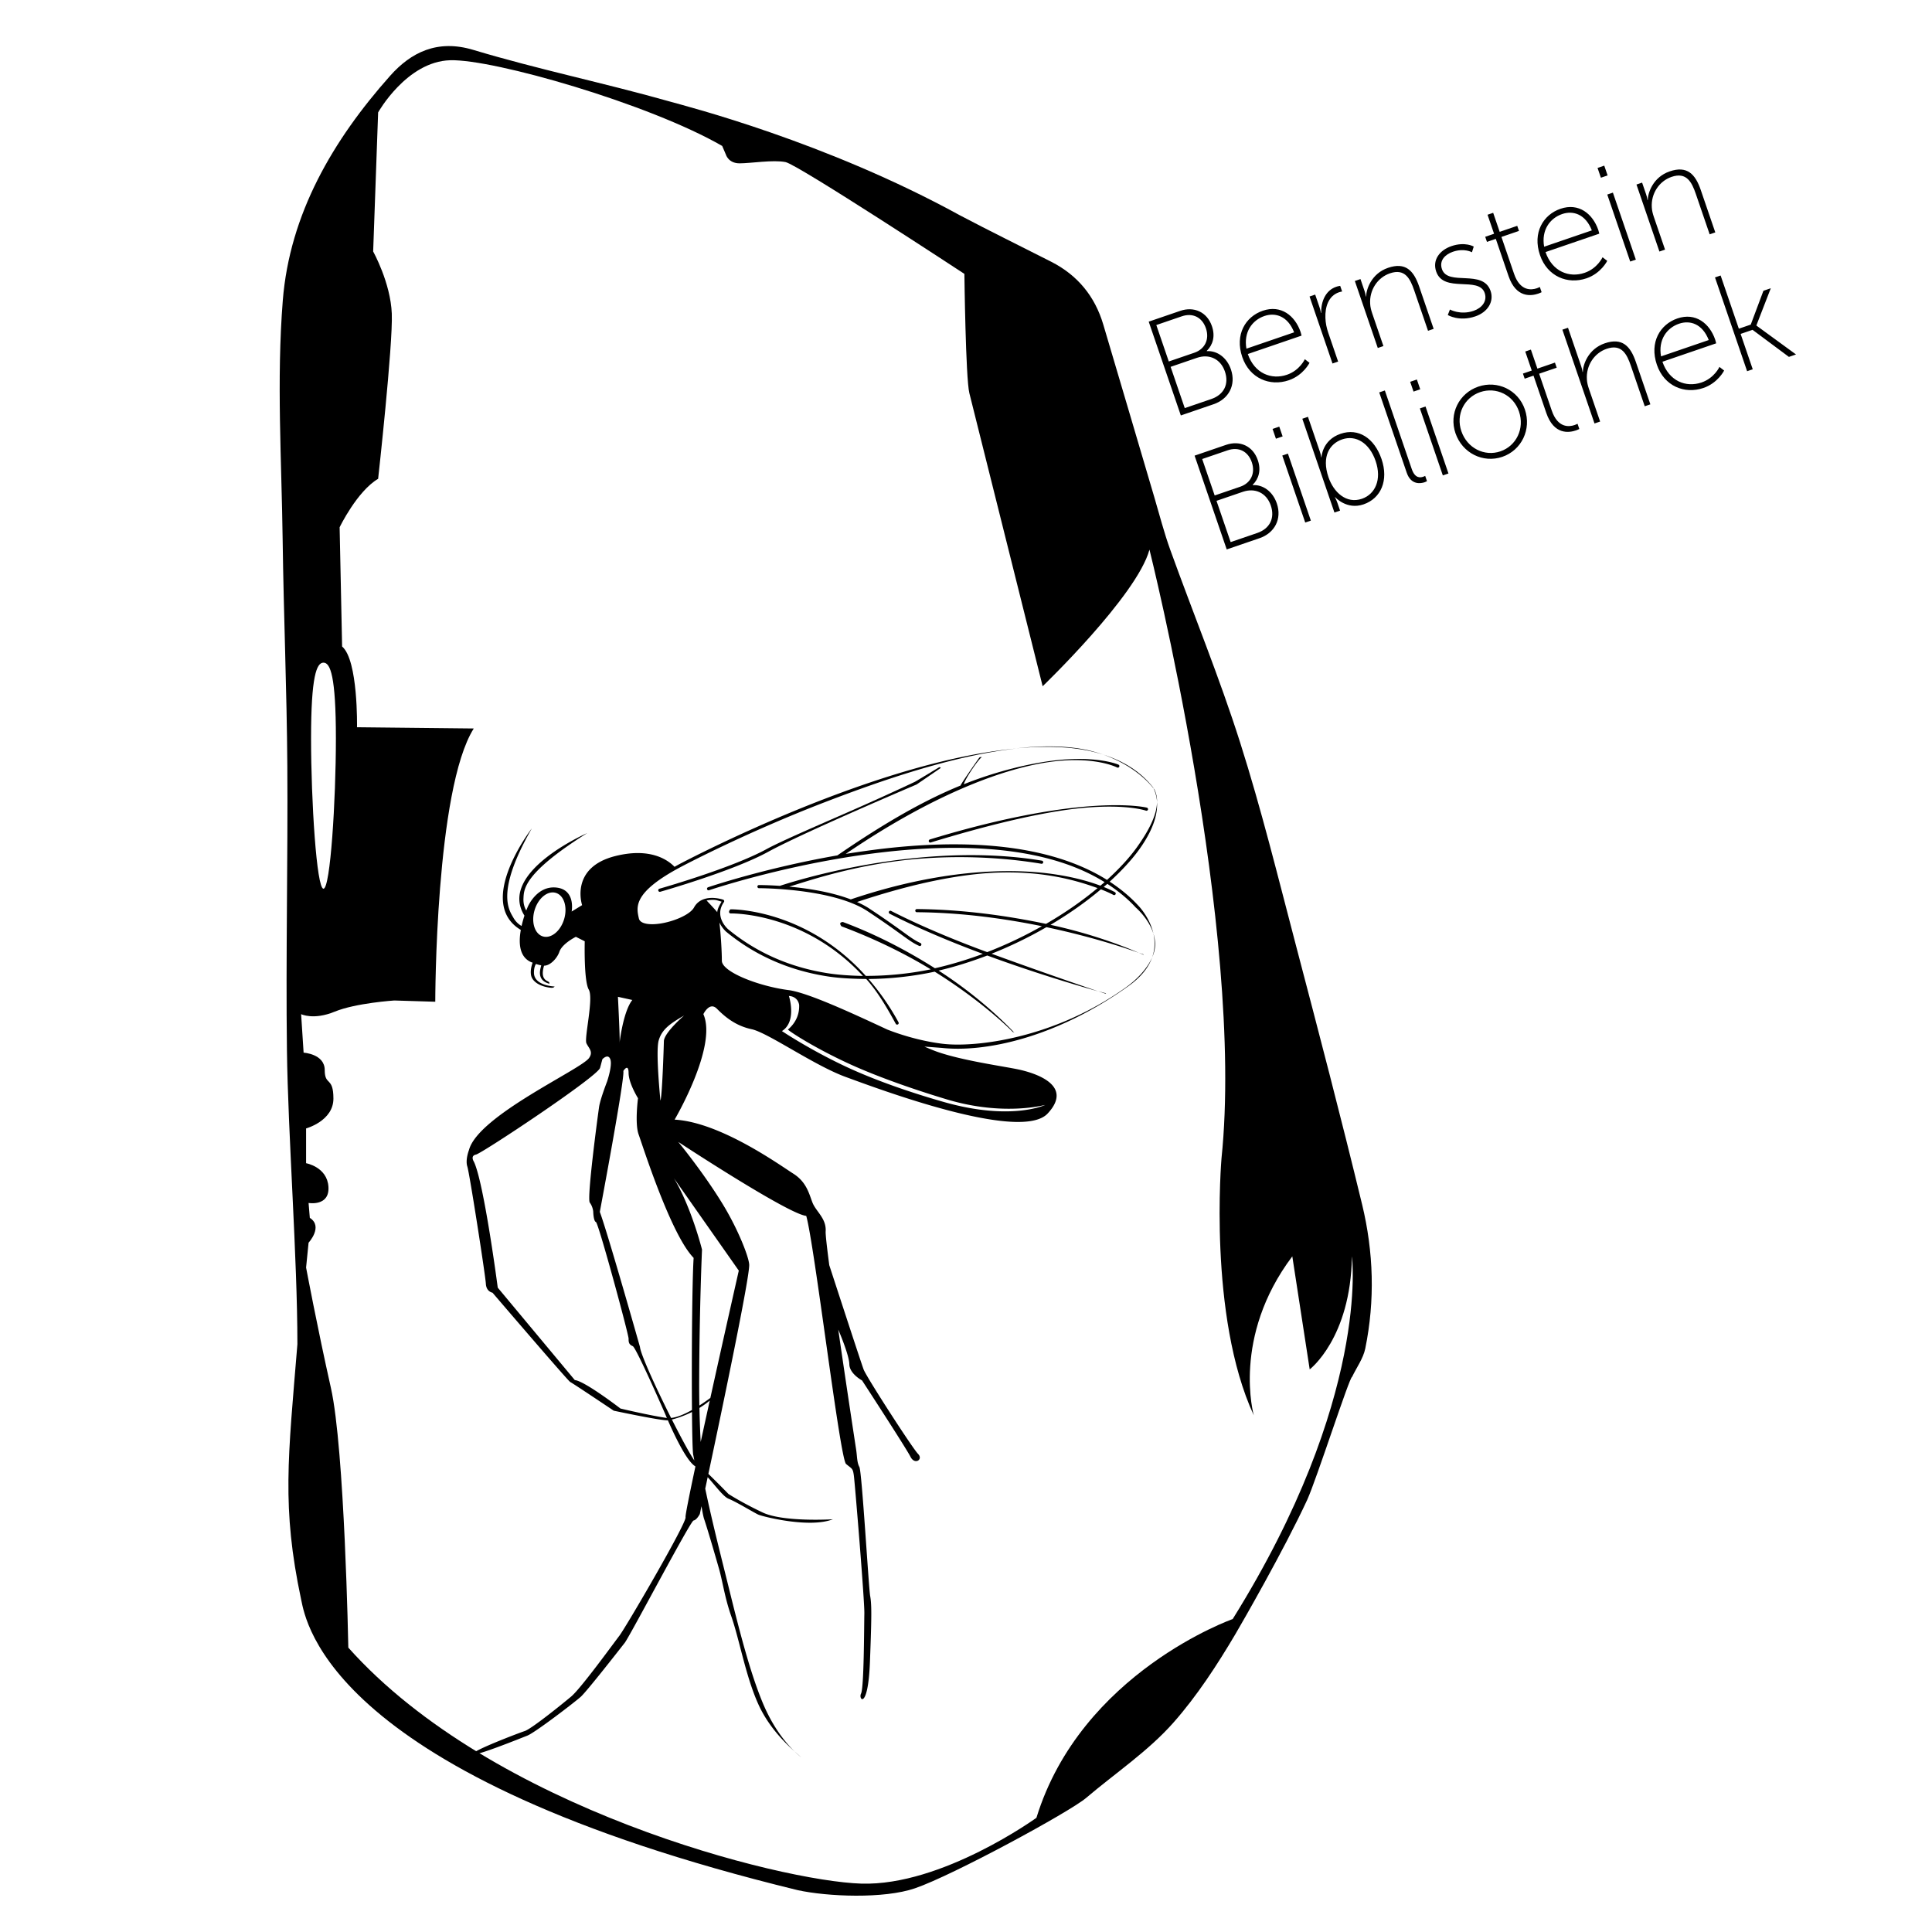<svg xmlns="http://www.w3.org/2000/svg" xml:space="preserve" viewBox="0 0 1080 1080"><path d="M0-1.547C1.059-.524 1.773 0 1.773 0A92 92 0 0 1 0-1.547" transform="translate(444.119 982.257)scale(2.083)"/><path d="M0 33.508a.423.423 0 0 1-.055-.826c.19-.054 19.432-5.517 28.795-10.651 4.298-2.354 16.85-7.681 24.956-11.278 9.677-4.295 14.701-6.717 14.867-6.788L74.962.122c.192-.13.612.057.422.193L68.973 4.7c-.384.171-30.436 12.927-39.829 18.071C19.701 27.95.37 33.442.175 33.497a.4.4 0 0 1-.175.011" transform="translate(368.719 428.729)scale(2.083)"/><path d="M0 10.396a.423.423 0 0 1-.063-.821C21.443 3.019 36.106 1.042 44.626.539c9.266-.547 13.384.451 13.55.492a.427.427 0 0 1 .31.512.43.43 0 0 1-.512.309c-.087-.027-5.234-1.846-17.039-.738-9.286.871-22.74 3.777-40.754 9.267a.4.4 0 0 1-.181.015" transform="translate(519.908 449.329)scale(2.083)"/><path d="M0 348.896s-40.668 14.333-52.668 53.333c0 0-25.332 18.333-47 17.667-21.666-.667-99-20-137.666-63.334 0 0-.999-53.334-4.666-69.666-3.667-16.334-6.667-32.334-6.667-32.334l.667-6.666s4-4.334.333-6.667l-.333-4s5.666.999 5.333-4.333c-.333-5.334-6-6.334-6-6.334v-9.333s7.333-2 7.333-8-2.333-3.333-2.333-7.667-5.667-4.666-5.667-4.666l-.666-10.334s3.333 1.667 9-.666 16-3 16-3l11 .333s0-57 10.333-73.333l-31.333-.333s.333-18.001-4-21.667l-.667-32s4.666-9.667 10.333-13c0 0 4-36 3.667-44.333-.333-8.334-5-16.667-5-16.667l1.333-37.333s7.667-13.667 19.334-14 53.333 11.666 73 23l1 2.333s.666 2.333 3.666 2.333 9-1 12.334-.333c3.332.667 48 30 48 30s.332 28 1.332 32L-51 98.563s25.334-24.334 28.666-36.667c0 0 25.666 102.333 19.334 163.333 0 0-3.666 42.333 8.666 69 0 0-6-20.999 10.334-42.667l4.666 30.334s11-8.334 11.334-30.334c0 0 5 38-32 97.334M-244.001 92.229c1.84 0 3.333 3.58 3.333 20.333 0 16.752-1.493 40.333-3.333 40.333s-3.333-23.581-3.333-40.333c0-16.753 1.492-20.333 3.333-20.333M34.732 237.634c-5.632-23.283-11.699-46.463-17.783-69.632-4.775-18.184-9.265-36.473-14.961-54.373-5.552-17.459-12.527-34.462-18.752-51.711-1.66-4.597-2.871-9.357-4.259-14.052-4.575-15.467-9.116-30.944-13.715-46.403-2.252-7.567-6.891-13.217-13.948-16.815-8.156-4.156-16.38-8.178-24.478-12.444-36.086-19.808-73.262-29.249-78.019-30.596-17.447-4.94-35.265-8.602-52.619-13.824-9.681-2.913-16.749.7-22.323 6.966-15.333 17.234-26.95 37.074-28.797 60.293-1.697 21.325-.314 42.907-.033 64.372.265 20.14 1.113 40.274 1.25 60.414.175 25.477-.426 50.961-.103 76.434.288 22.639 2.808 55.633 2.808 78.883-2.5 30.5-4.25 43.75 1 68.5 1.298 6.121 7.5 47.352 133.25 78 8 1.75 23.131 2.379 31.5-.5 10.295-3.543 41.5-20.5 45.887-24.227 7.89-6.701 16.697-12.574 23.478-20.253 6.289-7.122 11.742-15.483 16.635-23.77 1.551-2.627 13-22.5 19.25-36 2.5-5.5 11.402-33.15 12.033-32.977 1.215-2.537 3-4.959 3.547-7.63 2.639-12.914 2.231-25.928-.848-38.655" transform="translate(689.08 178.312)scale(2.083)"/><path d="M0-3.209c-.061-.077-.129-.152-.191-.229A9.8 9.8 0 0 1 .751.229C.771-1.006.539-2.157 0-3.209" transform="translate(645.234 447.865)scale(2.083)"/><path d="M-.678-.61a119.123 119.123 0 0 0 0 1.939A152 152 0 0 1-.801-.819c.003-.232.148 0 .123.209" transform="scale(2.083 -2.083)rotate(74.745 321.988 61.014)"/><path d="m0-.081.019.021C.078 0 .051-.03 0-.081" transform="translate(567.259 577.69)scale(2.083)"/><path d="M-.238-.248a.5.5 0 0 0-.01.097c.002.03.008.373.01.985-.059-.839-.105-1.31-.107-1.346-.006-.232.143.076.107.264" transform="scale(2.083 -2.083)rotate(70.392 334.511 89.391)"/><path d="M-.874-3.157a42 42 0 0 0 4.283-5.039A35.7 35.7 0 0 1-.874-2.95C-4.503.717-9.062 4.046-14.176 7.072-8.055 3.302-3.809-.191-.874-3.157" transform="scale(2.083 -2.083)rotate(36.925 440.639 332.808)"/><path d="M0-119.086c4.119-2.602 1.868-9.421 1.868-9.421s2.317-.01 2.75 2.375c.133 3.056-1.381 5.271-3 6.625-.168.14 6.482 4.619 16.25 9.125 7.866 3.629 17.996 7.109 26.375 9.625 15.503 4.657 26.53 1.4 26.375 1.5-.148.096-9.25 4.269-27-.75-8.013-2.266-18.077-5.618-26.375-9.5C7.435-114.095 0-119.086 0-119.086m-20.226-35.046c.827-.149 1.688-.235 2.438-.125.367.054 1.349.375 1.594.438-.561.956-1.142 1.983-1.166 2.838-.226-.342-1.547-1.755-2.866-3.151m-11.456 37.765c-.05 2.268-.481 14.868-.924 15.936 0 0-1.338-13.142-.469-16.141.869-3.002 3.084-4.528 6.812-6.679 0 0-5.372 4.615-5.419 6.884M-11.578-54.8s-3.909 17.271-7.635 34.171a56 56 0 0 1-2.945 2.032c-.04-2.164-.062-4.481-.048-6.97.064-19.301.756-34.883.756-34.883s-2.82-11.297-7.533-19.14zM-21.805-8.815a260 260 0 0 1-.334-9.134 25 25 0 0 0 2.769-1.973c-.841 3.807-1.662 7.567-2.435 11.107m-7.732-6.027c1.234-.294 3.209-.931 5.395-2.012.058 6.271.169 10.87.344 11.537.07.287.169.801.283 1.449-1.203-1.748-3.541-6.066-6.022-10.974m-8.561-19.467s-8.636-30.501-10.778-36.256c0 0 6.837-36.338 6.307-37.802 0 0 1.397-2.249 1.416.529.018 2.775 2.526 6.771 2.526 6.771s-.895 6.805.169 9.732c1.062 2.934 8.635 26.879 14.759 33.115-.407 6.209-.561 27.203-.446 40.825-1.955 1.101-3.954 1.966-5.599 2.138-3.974-7.899-8.175-17.055-8.354-19.052m7.19 19.054c-4.736-.696-12.429-2.537-12.429-2.537s-9.586-7.382-12.251-7.634l-20.678-24.806s-3.682-28.138-6.405-33.803c0 0-1.05-1.581.563-1.909 1.614-.331 32.67-20.943 33.296-23.267l.628-2.329s1.52-1.624 2.129.028c.611 1.655-.88 5.988-.88 5.988s-1.831 4.71-2.138 6.797c-.307 2.09-3.327 24.55-2.496 25.669.833 1.118.925 2.41.925 2.41s.05 2.567.725 2.81c.677.244 8.79 30.173 8.767 31.306-.024 1.134.194 1.592 1.127 2.011.936.426 8.702 18.211 8.702 18.211s.167.406.444 1.059zm-9.247-112.175c-2.262 2.859-3.263 10.116-3.407 11.439-.001.038-.001.125-.005.151-.019.133-.017.059.005-.151.008-.112.017-.222.017-.434.01-2.559-.471-11.857-.471-11.857zm-18.285-21.738c-.951 3.232-3.498 5.326-5.694 4.682-2.196-.645-3.206-3.784-2.257-7.016.948-3.229 3.496-5.324 5.692-4.678 2.196.642 3.206 3.782 2.259 7.012m150.849 18.286c-19.541 13.992-40.822 16.237-49.294 15.203-6.866-.841-12.771-2.999-14.837-3.816-9.704-4.524-21.412-9.929-26.506-10.588-8.096-1.049-17.912-4.91-17.898-7.895.009-2.1-.26-7.075-.66-10.253.707 1.491 1.77 2.44 1.8 2.463 7.842 6.461 17.155 10.524 27.67 12.071l.006.001c3.12.459 6.789.601 9.928.627 2.985 3.349 5.34 7.276 7.926 12.026a.41.41 0 0 0 .31.218.423.423 0 0 0 .431-.621 65.6 65.6 0 0 0-8.046-11.616c5.816-.041 12.085-.73 17.755-1.965 13.125 8.175 20.782 16.003 20.904 16.126a.45.45 0 0 0 .238.117c.078.01.253.175.34.26-.28-.293-7.963-8.774-20.424-16.791 4.465-1.053 8.829-2.437 13.05-4.051 13.409 4.931 25.329 8.376 29.748 9.605a1418 1418 0 0 1-28.593-10.082 113 113 0 0 0 14.718-7.128c12.615 2.668 21.937 5.857 24.802 6.888-3.112-1.363-11.902-4.964-23.703-7.513 5.041-2.982 9.611-6.22 13.518-9.528 2.141.822 3.302 1.466 3.352 1.496a.43.43 0 0 0 .577-.149.42.42 0 0 0-.147-.579c-.098-.058-1.125-.64-3.027-1.407.32-.276.666-.55.975-.826 2.791 1.815 5.38 3.896 7.64 6.353.037.037 3.476 2.949 4.722 6.996-.967-4.352-3.957-7.429-4.11-7.58-1.971-2.141-4.492-4.316-7.62-6.36 3.221-2.945 5.955-5.899 7.98-8.722 3.358-4.694 4.949-8.971 4.722-12.63-.058 3.45-2.142 7.571-5.41 12.139-2.023 2.828-4.772 5.789-8.008 8.741-11.043-6.92-29.679-12.059-61.093-8.263a260 260 0 0 0-9.027 1.283c25.059-17.066 43.843-23.171 54.813-24.687 12.003-1.657 17.98 1.48 18.037 1.503a.413.413 0 0 0 .555-.22.42.42 0 0 0-.221-.554c-.244-.106-6.265-2.619-18.463-.955-5.39.738-13.872 2.568-23.031 6.22.343-1.421 3.748-6.494 4.754-7.218.19-.137-.453-.107-.593.08-.413.538-5.195 7.404-5.018 7.475-9.669 3.932-20.169 9.892-33.074 18.754-19.47 3.389-34.526 8.494-34.704 8.556a.42.42 0 1 0 .273.796c.77-.264 71.166-23.952 106.144-2.172-.359.317-.754.634-1.128.95-2.918-1.098-7.458-2.449-13.792-3.262-10.693-1.353-28.964-1.244-53.193 6.944-5.27-2.011-11.59-2.968-16.518-3.427 4.329-1.286 15.043-5.028 28.847-6.845 11.608-1.529 25.478-1.519 38.822.708l.011.002a.43.43 0 0 0 .477-.349.427.427 0 0 0-.349-.487c-.604-.1-1.201-.193-1.805-.282-31.637-4.653-64.284 5.643-68.52 7.047-3.153-.216-5.342-.219-5.608-.219a.42.42 0 0 0-.42.424.42.42 0 0 0 .423.42c.2-.002 19.834.004 29.148 6.174 4.421 2.926 7.055 4.83 8.983 6.22 2.214 1.597 3.323 2.399 4.862 3.094a.417.417 0 0 0 .555-.21.42.42 0 0 0-.209-.558c-1.459-.662-2.55-1.445-4.71-3.01a248 248 0 0 0-9.013-6.241c-.998-.66-2.116-1.235-3.295-1.764 15.195-5.069 27.993-7.604 38.148-7.907 12.908-.385 21.621 2.461 26.398 4.171-3.994 3.347-8.672 6.615-13.832 9.606-10.026-2.105-22.074-3.876-34.662-3.974a.426.426 0 0 0-.429.42.42.42 0 0 0 .419.426c12.135.095 23.774 1.744 33.561 3.751a112 112 0 0 1-14.68 6.959c-8.535-3.15-17.649-6.898-25.794-11.06a.42.42 0 0 0-.565.183.424.424 0 0 0 .181.567c7.896 4.038 16.701 7.685 25.015 10.777-4.163 1.549-8.466 2.865-12.863 3.861-6.955-4.4-15.284-8.892-24.631-12.387-.213-.077-.694.087-.773.305-.084.215.186.778.407.859 8.824 3.299 17.171 7.413 23.874 11.516a86.5 86.5 0 0 1-17.43 1.756c-16.238-18.08-35.993-17.871-36.228-17.867-.235.01-.48.47-.47.701.007.233.201.41.435.407.234-.01 19.628-.369 35.504 16.773-2.85-.055-6.098-.234-8.93-.65l-.006-.001c-10.362-1.525-19.532-5.524-27.251-11.881-.161-.136-3.847-3.396-1.122-7.296a.423.423 0 0 0-.205-.639c-.031-.01-.68-.235-1.614-.371-1.684-.249-4.729-.257-6.219 2.478-1.353 2.479-8.492 4.983-12.523 4.39-.911-.134-2.044-.495-2.262-1.451-.715-3.12-1.603-7.004 11.282-13.847.167-.091 17.326-9.199 38.972-17.499 14.815-5.682 34.031-12.382 51.058-14.266-11.981 1.111-28.626 4.759-51.36 13.476-21.693 8.321-38.897 17.452-39.068 17.543-.47.249-.886.488-1.32.727-1.765-1.824-6.46-5.23-15.819-2.904-12.403 3.084-8.981 13.189-8.981 13.189l-2.813 1.72s1.149-5.878-4.102-6.437c-5.254-.559-7.656 5.135-7.656 5.135s-.172.388-.416 1.02c-.309-.516-.835-1.628-.754-3.221.124-2.426-.077-6.732 17.091-17.543 0 0-24.121 10.513-16.827 22.144a30 30 0 0 0-.767 2.772c-.573-.313-1.47-.944-2.185-2.193-1.204-2.113-4.843-6.927 4.933-23.993 0 0-15.337 19.839-2.957 27.249-.603 3.39-.458 7.169 2.685 8.606.182.084.314.112.486.185-.225.642-.662 1.97-.433 3.308.292 1.708 2.25 3 4.912 3.373.641.09 1.13.127 1.421-.289 0 0-5.458-.166-5.541-3.625-.024-.977.181-1.917.548-2.424.521.182.967.286 1.398.37-.196.97-1.363 3.929 2.137 4.929 0 0 .336-.315-.5-.709-1.417-.666-1.426-2.251-.875-4.125 1.699 0 3.54-2.043 4.102-3.706.756-2.237 4.436-4.043 4.436-4.043l2.382 1.202s-.282 10.629 1.081 12.963c1.365 2.336-1.277 13.041-.626 14.418.651 1.374 1.898 2.231.7 3.943-2.163 3.095-29.801 15.463-32.228 24.706 0 0-1.027 2.625-.436 4.417.59 1.795 4.865 29.31 4.974 31.459.111 2.152 1.782 2.398 1.782 2.398s20.334 23.759 20.87 23.979c.534.222 11.672 7.692 11.672 7.692s12.807 2.727 14.522 2.571c1.483 3.408 4.985 10.983 7.351 12.344.007.043.015.084.022.133-1.628 7.637-2.73 13.121-2.63 13.537.356 1.471-16.007 29.509-17.765 31.811-1.762 2.301-10.332 14.125-12.926 16.305-2.595 2.178-10.666 8.675-12.461 9.265-1.792.588-14.15 5.315-13.996 6.192.155.875 12.555-4.124 14.669-4.953 2.116-.829 12.695-8.949 14.335-10.413 1.639-1.465 10.403-12.696 11.805-14.481 1.399-1.783 17.61-32.685 18.487-32.845.878-.152 1.679-1.743 1.679-1.743s.166-.774.445-2.093c.277 1.649.529 2.932.709 3.436.272.768 1.644 5.107 4.006 13.392.992 3.502 1.532 7.713 3.26 12.644 2.255 6.435 3.875 16.143 7.291 23.69 2.64 5.834 6.818 10.056 9.693 12.624-2.102-2.025-5.683-6.159-8.555-13.097-3.293-7.942-6.071-18.626-9.04-30.67-2.098-8.482-4.481-17.739-6.356-26.731.207-.956.424-1.973.658-3.082 2.129 2.365 4.206 5.239 5.606 5.794 2.115.845 6.91 3.79 8.013 4.272 1.101.485 13.642 3.715 19.983 1.235 0 0-13.246.824-18.832-1.813-5.587-2.635-9.191-4.977-9.191-4.977s-2.9-2.985-5.394-5.391c3.834-18.035 11.089-52.76 10.957-56.133-.075-2.018-2.897-9.318-7.018-16.113-5.238-8.631-12.03-16.849-12.03-16.849S1.741-69.914 6.516-69.494C8.694-62.06 15.56-4.292 17.208-2.912c1.646 1.38 1.823 1.121 2.098 3.153.268 2.032 2.885 33.571 2.811 36.975-.074 3.403-.08 19.902-.888 21.491-.799 1.589 1.873 4.688 2.385-8.469.514-13.152.441-15.586.056-17.775-.391-2.193-2.212-33.325-2.885-34.565-.672-1.237-.583-2.787-.874-4.68-.159-1.027-2.62-17.118-4.797-32.196 0 0 2.924 6.74 2.972 9.307.048 2.569 3.415 4.344 3.415 4.344S33.339-7.156 34.493-4.851s3.519.731 2.033-.766c-1.487-1.501-13.827-20.599-14.595-22.634-.769-2.032-9.23-28.02-9.23-28.02-.628-4.814-1.019-8.232-.968-9.043.235-3.521-2.626-5.363-3.55-7.776-.926-2.413-1.608-5.501-5.122-7.726-3.512-2.223-19.585-13.834-31.864-14.503 0 0 11.563-19.636 7.718-28.31 0 0 1.647-3.456 3.628-1.456 1.983 1.996 4.878 4.557 9.296 5.491 4.414.934 16.776 9.725 25.282 12.823 8.506 3.101 46.919 17.572 54.178 9.821 7.255-7.755-3.798-10.946-7.653-11.796-3.86-.852-15.158-2.375-22.055-4.812-.862-.304-2.004-.774-3.355-1.364l4.729.357c11.283 1.22 30.365-2.512 50.098-16.647 3.204-2.293 5.305-4.852 6.285-7.634-1.224 2.854-3.929 5.809-6.939 7.964" transform="translate(437.108 824.433)scale(2.083)"/><path d="M0 9.075c-.035-.074-.063-.15-.102-.224C-3.314 4.752-7.83 1.793-13.561 0-7.862 1.987-3.066 5.28 0 9.075" transform="translate(644.835 421.797)scale(2.083)"/><path d="M.28.415a11.1 11.1 0 0 0 2.344-1.613C1.886-.445 1.098.165.28.584c-1.113.572-2.286.851-3.444.956A12 12 0 0 0 .28.415" transform="matrix(.791 1.927 1.927 -.791 644.305 529.18)"/><path d="M470.559 315.451h9.31c4.256 0 7.41-2.888 7.41-7.334 0-3.42-1.9-6.004-4.522-6.726v-.076c2.052-.988 3.458-2.926 3.458-5.814 0-4.066-2.85-6.65-6.726-6.65h-8.93zm1.634-14.744v-10.336h7.22c3.116 0 5.092 2.014 5.092 5.13 0 3.154-2.09 5.206-5.054 5.206zm0 13.224v-11.704h7.486c3.42 0 5.89 2.28 5.89 5.89s-2.28 5.814-5.852 5.814zM491.231 305.989c0 6.042 4.446 9.918 9.804 9.918 4.104 0 6.764-2.622 6.764-2.622l-.874-1.33s-2.242 2.394-5.89 2.394c-4.408 0-8.132-3.154-8.132-8.664h15.238s.076-.608.076-1.026c0-4.598-2.584-8.664-7.752-8.664-4.864 0-9.234 3.572-9.234 9.994m1.786-1.786c.684-4.446 3.914-6.726 7.41-6.726 3.154 0 5.928 2.09 6.118 6.726zM513.575 315.451h1.596v-8.208c0-1.254.152-2.66.57-3.99.836-2.812 2.698-5.32 5.662-5.32.418 0 .874.076.874.076v-1.596s-.532-.114-1.102-.114c-3.002 0-5.13 2.394-6.08 5.32h-.076s.152-.684.152-1.558v-3.61h-1.596zM526.419 315.451h1.596v-9.272c0-.912.076-1.786.304-2.584.95-3.534 4.104-6.042 7.676-6.042 4.256 0 4.674 3.116 4.674 6.422v11.476h1.596v-12.046c0-4.484-1.33-7.41-6.27-7.41-4.75 0-7.41 3.572-8.056 5.358h-.076s.152-.684.152-1.558v-3.344h-1.596zM547.053 313.171s2.28 2.736 6.878 2.736c3.496 0 6.08-2.09 6.08-5.13 0-6.308-10.45-4.826-10.45-9.766 0-2.47 2.128-3.458 4.294-3.458 3.23 0 4.788 1.786 4.788 1.786l.95-1.292s-1.748-2.052-5.624-2.052c-3.23 0-6.08 1.748-6.08 5.13 0 6.194 10.45 4.826 10.45 9.652 0 2.356-2.052 3.572-4.37 3.572-3.762 0-5.89-2.394-5.89-2.394zM565.863 308.573c0 6.308 4.066 7.03 6.042 7.03.57 0 .95-.076.95-.076v-1.482s-.342.076-.874.076c-1.52 0-4.522-.646-4.522-5.662v-10.45h4.978v-1.444h-4.978v-5.396h-1.596v5.396h-2.508v1.444h2.508zM575.667 305.989c0 6.042 4.446 9.918 9.804 9.918 4.104 0 6.764-2.622 6.764-2.622l-.874-1.33s-2.242 2.394-5.89 2.394c-4.408 0-8.132-3.154-8.132-8.664h15.238s.076-.608.076-1.026c0-4.598-2.584-8.664-7.752-8.664-4.864 0-9.234 3.572-9.234 9.994m1.786-1.786c.684-4.446 3.914-6.726 7.41-6.726 3.154 0 5.928 2.09 6.118 6.726zM597.859 291.625h1.9v-2.774h-1.9zm.152 23.826h1.596v-19h-1.596zM606.295 315.451h1.596v-9.272c0-.912.076-1.786.304-2.584.95-3.534 4.104-6.042 7.676-6.042 4.256 0 4.674 3.116 4.674 6.422v11.476h1.596v-12.046c0-4.484-1.33-7.41-6.27-7.41-4.75 0-7.41 3.572-8.056 5.358h-.076s.152-.684.152-1.558v-3.344h-1.596zM470.559 353.451h9.31c4.256 0 7.41-2.888 7.41-7.334 0-3.42-1.9-6.004-4.522-6.726v-.076c2.052-.988 3.458-2.926 3.458-5.814 0-4.066-2.85-6.65-6.726-6.65h-8.93zm1.634-14.744v-10.336h7.22c3.116 0 5.092 2.014 5.092 5.13 0 3.154-2.09 5.206-5.054 5.206zm0 13.224v-11.704h7.486c3.42 0 5.89 2.28 5.89 5.89s-2.28 5.814-5.852 5.814zM492.675 329.625h1.9v-2.774h-1.9zm.152 23.826h1.596v-19h-1.596zM501.111 353.451h1.596v-2.166c0-.988-.152-1.672-.152-1.672h.076s1.786 4.294 6.574 4.294c4.978 0 8.512-3.914 8.512-9.956 0-5.89-3.116-9.956-8.208-9.956-5.244 0-6.878 4.294-6.878 4.294h-.076s.152-.684.152-1.558v-9.88h-1.596zm1.558-9.462c0-5.966 3.268-8.436 6.764-8.436 3.876 0 6.612 3.268 6.612 8.398 0 5.32-3.04 8.398-6.764 8.398-4.446 0-6.612-4.142-6.612-8.36M522.923 349.613c0 3.572 2.622 3.99 3.724 3.99.342 0 .684-.076.684-.076v-1.482s-.266.038-.57.038c-.874 0-2.242-.304-2.242-2.964v-22.268h-1.596zM531.701 329.625h1.9v-2.774h-1.9zm.152 23.826h1.596v-19h-1.596zM538.731 343.837c0 5.662 4.408 10.07 9.842 10.07s9.842-4.408 9.842-10.07c0-5.548-4.408-9.842-9.842-9.842s-9.842 4.294-9.842 9.842m1.672 0c0-4.712 3.648-8.284 8.17-8.284s8.17 3.572 8.17 8.284c0 4.826-3.648 8.512-8.17 8.512s-8.17-3.686-8.17-8.512M563.545 346.573c0 6.308 4.066 7.03 6.042 7.03.57 0 .95-.076.95-.076v-1.482s-.342.076-.874.076c-1.52 0-4.522-.646-4.522-5.662v-10.45h4.978v-1.444h-4.978v-5.396h-1.596v5.396h-2.508v1.444h2.508zM574.869 353.451h1.596v-9.272c0-.912.076-1.786.304-2.584.95-3.534 4.104-6.042 7.676-6.042 4.256 0 4.674 3.116 4.674 6.422v11.476h1.596v-12.046c0-4.484-1.33-7.41-6.27-7.41-4.75 0-7.41 3.572-8.056 5.358h-.076s.152-.684.152-1.558v-10.944h-1.596zM595.807 343.989c0 6.042 4.446 9.918 9.804 9.918 4.104 0 6.764-2.622 6.764-2.622l-.874-1.33s-2.242 2.394-5.89 2.394c-4.408 0-8.132-3.154-8.132-8.664h15.238s.076-.608.076-1.026c0-4.598-2.584-8.664-7.752-8.664-4.864 0-9.234 3.572-9.234 9.994m1.786-1.786c.684-4.446 3.914-6.726 7.41-6.726 3.154 0 5.928 2.09 6.118 6.726zM618.151 353.451h1.596v-10.032h3.382l6.878 10.032h2.014l-7.524-10.754v-.076l6.878-8.17h-2.09l-6.156 7.486h-3.382v-15.086h-1.596z" transform="matrix(1.971 -.675 .675 1.971 -480.31 -71.892)"/></svg>